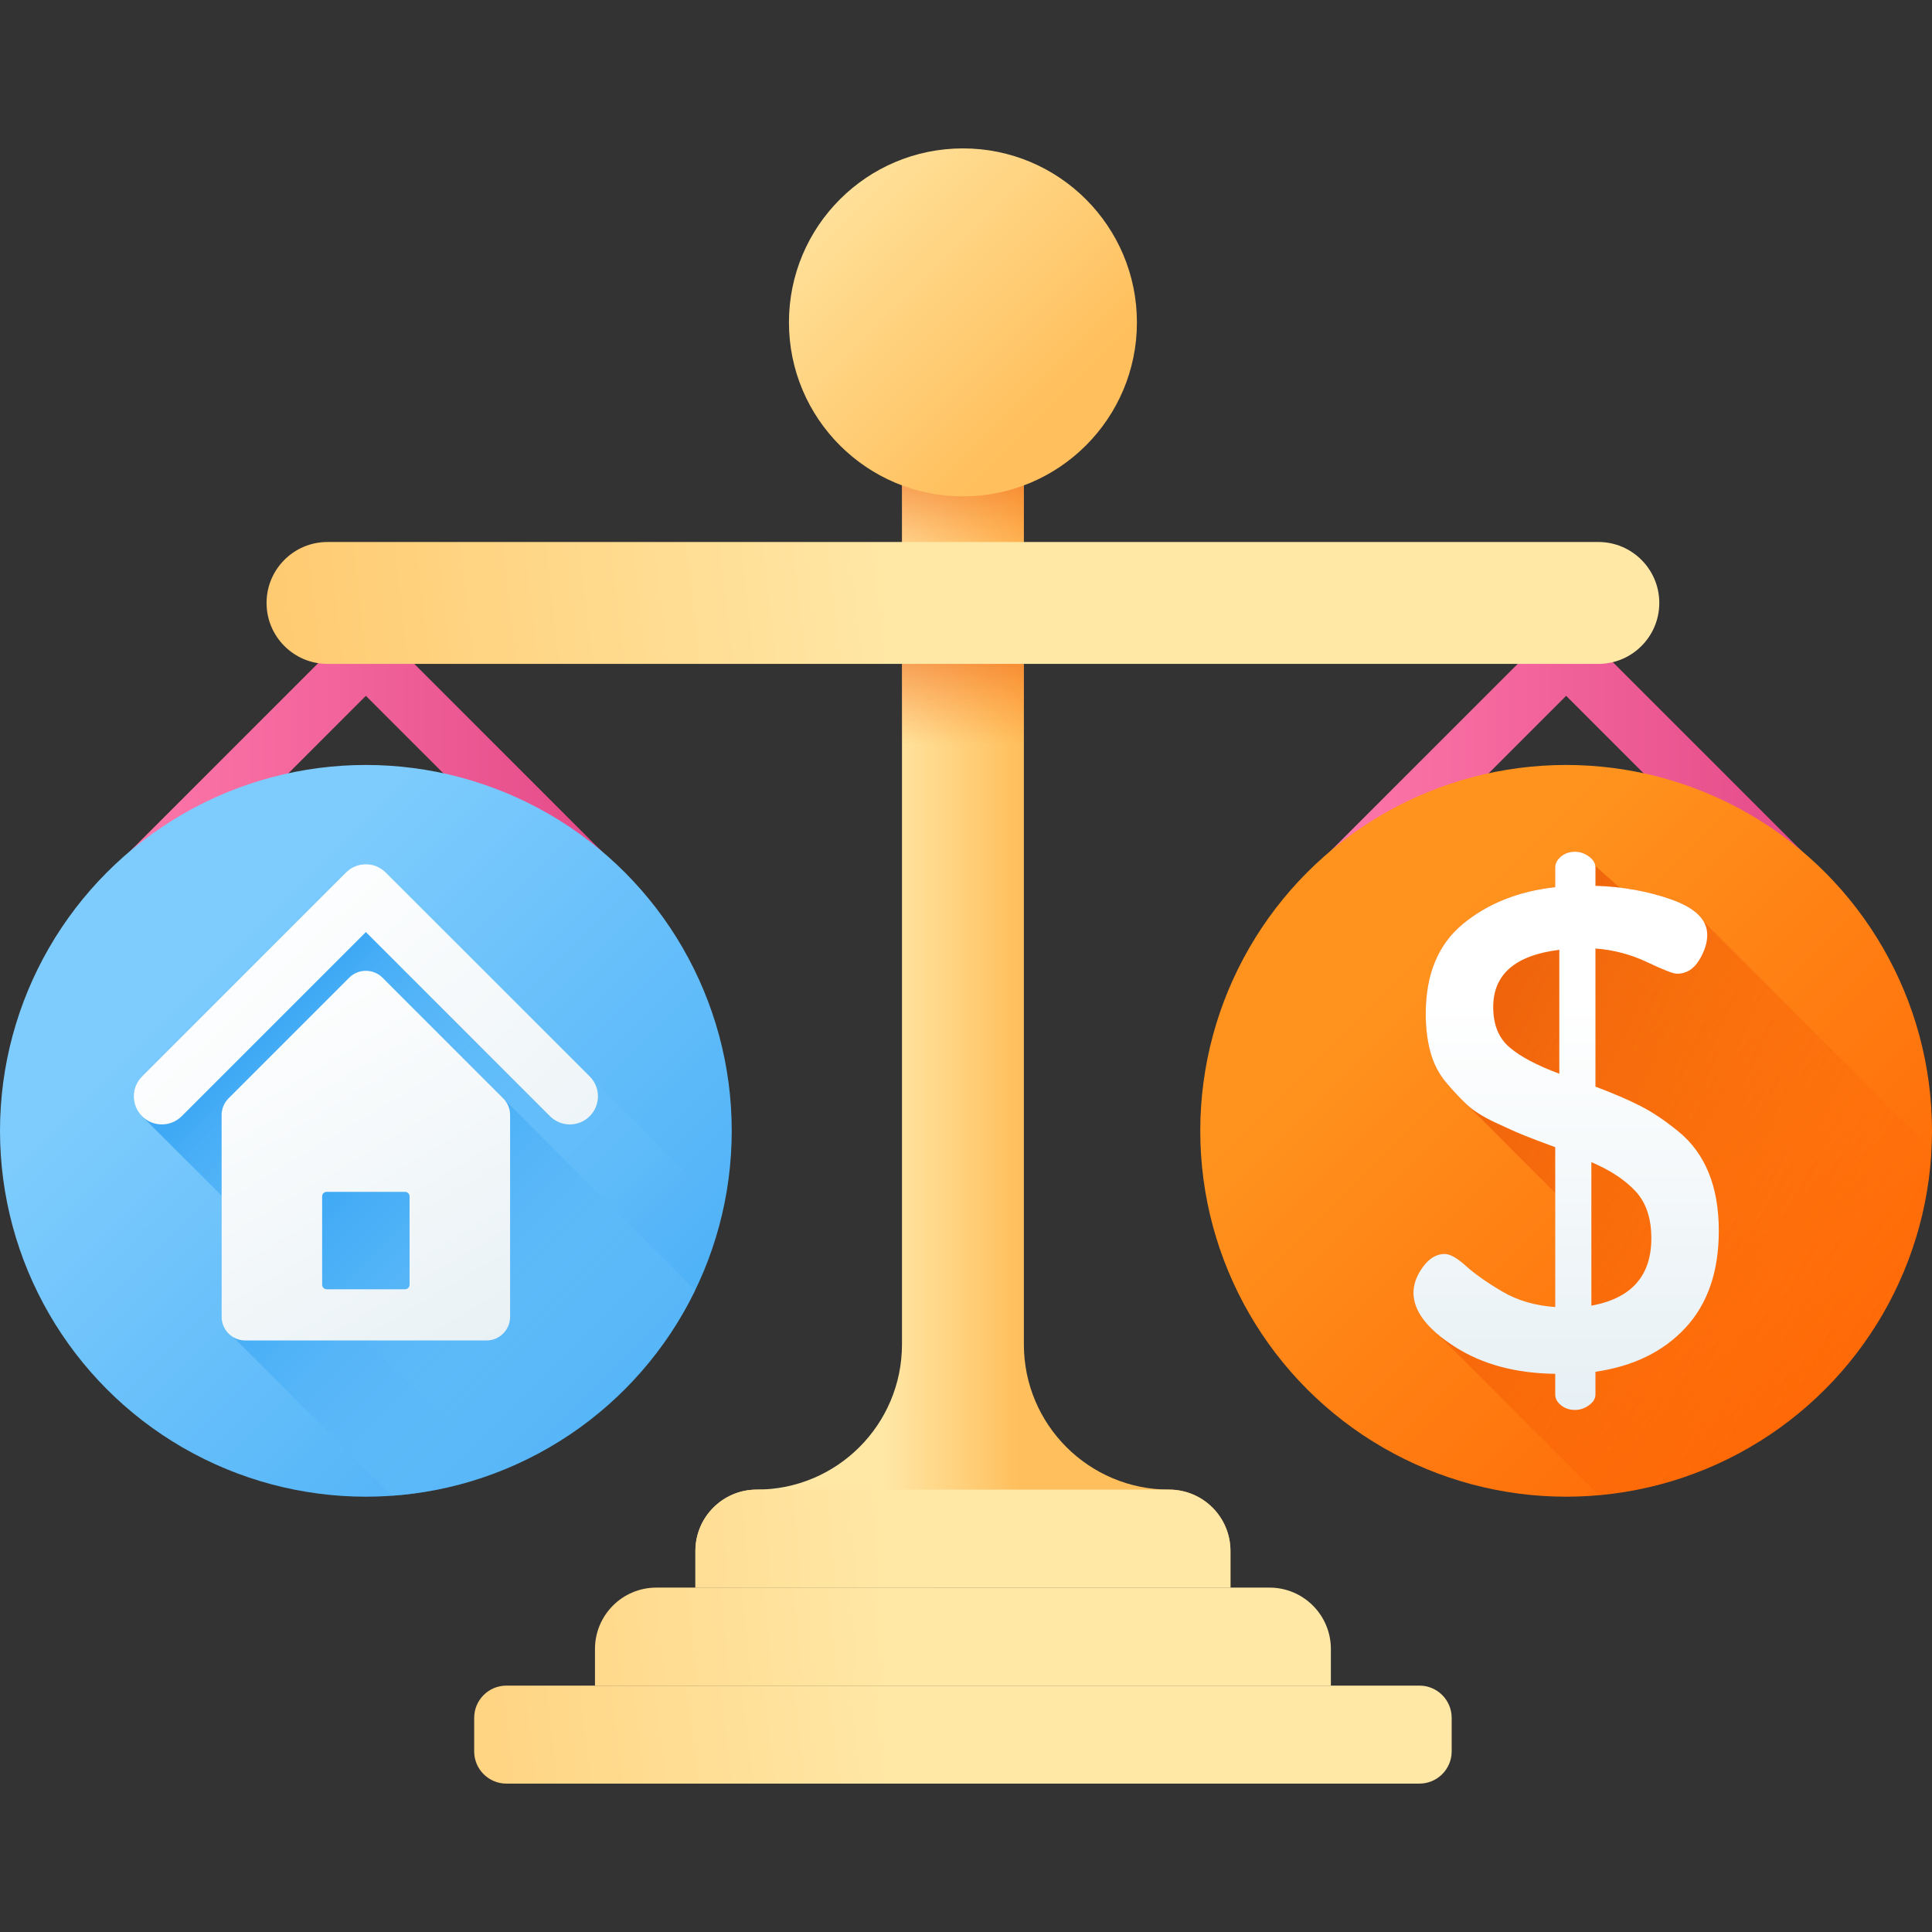 <?xml version="1.0" encoding="iso-8859-1"?>
<!-- Generator: Adobe Illustrator 19.0.0, SVG Export Plug-In . SVG Version: 6.00 Build 0)  -->
<svg version="1.1" id="Capa_1" xmlns="http://www.w3.org/2000/svg" xmlns:xlink="http://www.w3.org/1999/xlink" x="0px" y="0px"
	 viewBox="0 0 512 512" style="enable-background:new 0 0 512 512;" xml:space="preserve">
<rect x="0" y="0" width="512" height="512" fill="#333333" stroke="none"/>
<linearGradient id="SVGID_1_" gradientUnits="userSpaceOnUse" x1="22.595" y1="308.326" x2="170.179" y2="308.326" gradientTransform="matrix(1.004 0 0 -1.004 0.192 516.564)">
	<stop  offset="0" style="stop-color:#FF7BAC"/>
	<stop  offset="1" style="stop-color:#E24786"/>
</linearGradient>
<path style="fill:url(#SVGID_1_);" d="M163.509,247.834c-1.927,0-3.854-0.735-5.325-2.205l-61.227-61.228L35.73,245.629
	c-2.941,2.939-7.708,2.939-10.649,0c-2.94-2.941-2.94-7.708,0-10.649l66.552-66.552c2.941-2.939,7.708-2.939,10.649,0l66.552,66.552
	c2.94,2.941,2.94,7.708,0,10.649C167.363,247.099,165.435,247.834,163.509,247.834z"/>
<linearGradient id="SVGID_2_" gradientUnits="userSpaceOnUse" x1="339.439" y1="308.326" x2="487.023" y2="308.326" gradientTransform="matrix(1.004 0 0 -1.004 0.192 516.564)">
	<stop  offset="0" style="stop-color:#FF7BAC"/>
	<stop  offset="1" style="stop-color:#E24786"/>
</linearGradient>
<path style="fill:url(#SVGID_2_);" d="M481.595,247.834c-1.927,0-3.854-0.735-5.325-2.205l-61.227-61.228l-61.227,61.228
	c-2.941,2.939-7.708,2.939-10.649,0c-2.94-2.941-2.94-7.708,0-10.649l66.552-66.552c2.941-2.939,7.708-2.939,10.649,0l66.552,66.552
	c2.94,2.941,2.94,7.708,0,10.649C485.449,247.099,483.522,247.834,481.595,247.834z"/>
<linearGradient id="SVGID_3_" gradientUnits="userSpaceOnUse" x1="233.519" y1="262.159" x2="270.339" y2="262.159" gradientTransform="matrix(1.004 0 0 -1.004 0.192 516.564)">
	<stop  offset="0" style="stop-color:#FFE7A5"/>
	<stop  offset="0.966" style="stop-color:#FFBF5C"/>
</linearGradient>
<path style="fill:url(#SVGID_3_);" d="M309.818,394.763L309.818,394.763c-21.253,0-38.481-17.228-38.481-38.481V86.021h-32.302
	v270.261c0,21.253-17.228,38.481-38.481,38.481l0,0c-8.983,0-16.266,7.282-16.266,16.266v9.704h141.796v-9.704
	C326.084,402.045,318.801,394.763,309.818,394.763z"/>
<linearGradient id="SVGID_4_" gradientUnits="userSpaceOnUse" x1="253.999" y1="317.894" x2="253.999" y2="366.464" gradientTransform="matrix(1.004 0 0 -1.004 0.192 516.564)">
	<stop  offset="0" style="stop-color:#FF5D00;stop-opacity:0"/>
	<stop  offset="1" style="stop-color:#D54003"/>
</linearGradient>
<rect x="239.034" y="159.474" style="fill:url(#SVGID_4_);" width="32.306" height="44.808"/>
<linearGradient id="SVGID_5_" gradientUnits="userSpaceOnUse" x1="253.999" y1="365.104" x2="253.999" y2="413.675" gradientTransform="matrix(1.004 0 0 -1.004 0.192 516.564)">
	<stop  offset="0" style="stop-color:#FF5D00;stop-opacity:0"/>
	<stop  offset="1" style="stop-color:#D54003"/>
</linearGradient>
<rect x="239.034" y="112.079" style="fill:url(#SVGID_5_);" width="32.306" height="44.808"/>
<linearGradient id="SVGID_6_" gradientUnits="userSpaceOnUse" x1="234.618" y1="353.157" x2="0.908" y2="326.297" gradientTransform="matrix(1.004 0 0 -1.004 0.192 516.564)">
	<stop  offset="0" style="stop-color:#FFE7A5"/>
	<stop  offset="0.966" style="stop-color:#FFBF5C"/>
</linearGradient>
<path style="fill:url(#SVGID_6_);" d="M70.641,159.786L70.641,159.786c0-8.92,7.231-16.151,16.151-16.151h336.786
	c8.92,0,16.151,7.231,16.151,16.151l0,0c0,8.92-7.231,16.151-16.151,16.151H86.793C77.872,175.937,70.641,168.706,70.641,159.786z"
	/>
<linearGradient id="SVGID_7_" gradientUnits="userSpaceOnUse" x1="234.697" y1="54.248" x2="0.987" y2="25.128" gradientTransform="matrix(1.004 0 0 -1.004 0.192 516.564)">
	<stop  offset="0" style="stop-color:#FFE7A5"/>
	<stop  offset="0.966" style="stop-color:#FFBF5C"/>
</linearGradient>
<path style="fill:url(#SVGID_7_);" d="M134.205,472.674h241.961c4.718,0,8.542-3.825,8.542-8.542v-8.885
	c0-4.718-3.825-8.542-8.542-8.542H134.205c-4.718,0-8.542,3.825-8.542,8.542v8.885C125.662,468.849,129.487,472.674,134.205,472.674
	z"/>
<linearGradient id="SVGID_8_" gradientUnits="userSpaceOnUse" x1="234.205" y1="79.929" x2="0.495" y2="57.899" gradientTransform="matrix(1.004 0 0 -1.004 0.192 516.564)">
	<stop  offset="0" style="stop-color:#FFE7A5"/>
	<stop  offset="0.966" style="stop-color:#FFBF5C"/>
</linearGradient>
<path style="fill:url(#SVGID_8_);" d="M336.429,420.733H173.941c-8.983,0-16.266,7.282-16.266,16.266v9.705h195.02v-9.705
	C352.696,428.015,345.413,420.733,336.429,420.733z"/>
<linearGradient id="SVGID_9_" gradientUnits="userSpaceOnUse" x1="233.755" y1="106.209" x2="0.045" y2="88.009" gradientTransform="matrix(1.004 0 0 -1.004 0.192 516.564)">
	<stop  offset="0" style="stop-color:#FFE7A5"/>
	<stop  offset="0.966" style="stop-color:#FFBF5C"/>
</linearGradient>
<path style="fill:url(#SVGID_9_);" d="M309.818,394.763H200.552c-8.983,0-16.266,7.282-16.266,16.266v9.705h141.797v-9.705
	C326.084,402.045,318.801,394.763,309.818,394.763z"/>
<linearGradient id="SVGID_10_" gradientUnits="userSpaceOnUse" x1="210.082" y1="473.368" x2="279.662" y2="403.778" gradientTransform="matrix(1.004 0 0 -1.004 0.192 516.564)">
	<stop  offset="0" style="stop-color:#FFE7A5"/>
	<stop  offset="0.966" style="stop-color:#FFBF5C"/>
</linearGradient>
<circle style="fill:url(#SVGID_10_);" cx="255.187" cy="85.435" r="46.109"/>
<linearGradient id="SVGID_11_" gradientUnits="userSpaceOnUse" x1="369.409" y1="259.854" x2="517.109" y2="112.154" gradientTransform="matrix(1.004 0 0 -1.004 0.192 516.564)">
	<stop  offset="0" style="stop-color:#FF931E"/>
	<stop  offset="1" style="stop-color:#FF5D00"/>
</linearGradient>
<circle style="fill:url(#SVGID_11_);" cx="415.041" cy="299.682" r="96.959"/>
<linearGradient id="SVGID_12_" gradientUnits="userSpaceOnUse" x1="499.737" y1="161.401" x2="308.917" y2="265.541" gradientTransform="matrix(1.004 0 0 -1.004 0.192 516.564)">
	<stop  offset="0" style="stop-color:#FF5D00;stop-opacity:0"/>
	<stop  offset="1" style="stop-color:#D54003"/>
</linearGradient>
<path style="fill:url(#SVGID_12_);" d="M511.876,304.617l-60.378-60.378c-1.342-2.337-4.129-4.268-8.368-5.791
	c-4.349-1.561-8.984-2.622-13.893-3.209l-6.483-5.784c-0.13-0.915-0.666-1.744-1.66-2.478c-1.145-0.841-2.379-1.264-3.702-1.264
	c-1.445,0-2.681,0.424-3.703,1.264c-1.025,0.843-1.535,1.806-1.535,2.89v5.238c-9.754,1.083-17.913,4.335-24.475,9.753
	c-6.565,5.419-9.844,13.36-9.844,23.82c0,3.726,0.421,7.121,1.264,10.186c0.842,3.065,2.227,5.737,4.155,8.021
	c1.924,2.284,3.762,4.237,5.509,5.859c0.092,0.086,0.196,0.172,0.292,0.258l23.098,23.15v30.218
	c-5.337-0.361-10.035-1.741-14.1-4.146c-4.064-2.401-7.256-4.654-9.58-6.759c-2.326-2.103-4.202-3.155-5.63-3.155
	c-2.156,0-4.07,1.142-5.746,3.426c-1.677,2.284-2.512,4.567-2.512,6.85c0,3.742,2.17,7.429,6.495,11.061l42.601,42.601
	C471.562,392.023,509.45,352.995,511.876,304.617z"/>
<linearGradient id="SVGID_13_" gradientUnits="userSpaceOnUse" x1="413.231" y1="249.994" x2="413.231" y2="122.165" gradientTransform="matrix(1.004 0 0 -1.004 0.192 516.564)">
	<stop  offset="0" style="stop-color:#FFFFFF"/>
	<stop  offset="1" style="stop-color:#E2EDF2"/>
</linearGradient>
<path style="fill:url(#SVGID_13_);" d="M374.583,342.588c0-2.284,0.836-4.567,2.512-6.85c1.677-2.283,3.59-3.426,5.746-3.426
	c1.428,0,3.305,1.052,5.63,3.155c2.325,2.105,5.518,4.358,9.58,6.759c4.065,2.404,8.764,3.785,14.1,4.146v-42.359
	c-3.612-1.321-6.384-2.373-8.308-3.155c-1.929-0.779-4.488-1.922-7.677-3.423c-3.191-1.502-5.661-3.065-7.406-4.687
	c-1.747-1.622-3.584-3.576-5.509-5.859c-1.929-2.283-3.313-4.956-4.155-8.021c-0.843-3.065-1.264-6.46-1.264-10.186
	c0-10.46,3.28-18.401,9.844-23.82c6.562-5.419,14.721-8.67,24.475-9.753v-5.238c0-1.083,0.511-2.046,1.535-2.89
	c1.022-0.841,2.258-1.264,3.703-1.264c1.323,0,2.557,0.424,3.702,1.264c1.143,0.843,1.716,1.806,1.716,2.89v4.877
	c7.344,0.243,14.118,1.477,20.321,3.702c6.201,2.23,9.302,5.329,9.302,9.302c0,2.167-0.731,4.425-2.187,6.773
	c-1.457,2.348-3.4,3.522-5.828,3.522c-0.96,0-3.599-1.022-7.911-3.071c-4.316-2.046-8.882-3.252-13.698-3.612v36.605
	c4.79,1.804,8.773,3.517,11.945,5.139c3.172,1.622,6.529,3.875,10.061,6.759c3.534,2.884,6.198,6.519,7.993,10.906
	c1.795,4.386,2.695,9.525,2.695,15.412c0,10.759-2.934,19.31-8.802,25.654c-5.87,6.345-13.832,10.242-23.891,11.693v6.035
	c0,1.064-0.572,2.01-1.716,2.839c-1.145,0.827-2.379,1.242-3.702,1.242c-1.445,0-2.681-0.415-3.703-1.239
	c-1.025-0.829-1.535-1.775-1.535-2.839v-5.495c-10.476-0.121-19.358-2.518-26.642-7.191
	C378.224,352.209,374.583,347.445,374.583,342.588z M395.717,266.88c0,4.687,1.459,8.263,4.379,10.725
	c2.918,2.464,7.298,4.778,13.14,6.94v-32.837C401.556,253.152,395.717,258.21,395.717,266.88z M421.726,346.011
	c10.595-1.921,15.896-7.872,15.896-17.846c0-5.286-1.386-9.432-4.155-12.436c-2.771-3.003-6.682-5.588-11.741-7.752V346.011z"/>
<linearGradient id="SVGID_14_" gradientUnits="userSpaceOnUse" x1="52.569" y1="259.854" x2="200.269" y2="112.154" gradientTransform="matrix(1.004 0 0 -1.004 0.192 516.564)">
	<stop  offset="0" style="stop-color:#7ECCFD"/>
	<stop  offset="1" style="stop-color:#3FA9F5"/>
</linearGradient>
<circle style="fill:url(#SVGID_14_);" cx="96.959" cy="299.682" r="96.959"/>
<linearGradient id="SVGID_15_" gradientUnits="userSpaceOnUse" x1="151.722" y1="169.808" x2="75.032" y2="246.498" gradientTransform="matrix(1.004 0 0 -1.004 0.192 516.564)">
	<stop  offset="0" style="stop-color:#7ECCFD;stop-opacity:0"/>
	<stop  offset="1" style="stop-color:#3FA9F5"/>
</linearGradient>
<path style="fill:url(#SVGID_15_);" d="M191.638,320.628l-89.415-89.415c-2.907-2.907-7.623-2.907-10.531,0l-54.059,54.059
	c-2.908,2.907-2.908,7.623,0,10.531l94.472,94.264C161.954,378.45,184.623,352.476,191.638,320.628z"/>
<linearGradient id="SVGID_16_" gradientUnits="userSpaceOnUse" x1="173.751" y1="116.207" x2="86.901" y2="203.056" gradientTransform="matrix(1.004 0 0 -1.004 0.192 516.564)">
	<stop  offset="0" style="stop-color:#7ECCFD;stop-opacity:0"/>
	<stop  offset="1" style="stop-color:#3FA9F5"/>
</linearGradient>
<path style="fill:url(#SVGID_16_);" d="M184.233,341.956l-82.848-82.848c-2.446-2.446-6.411-2.446-8.857,0l-31.963,31.963
	c-1.175,1.175-1.834,2.767-1.834,4.428v53.476c0,2.323,1.268,4.346,3.147,5.427l41.987,41.987
	C139.299,393.894,169.476,372.364,184.233,341.956z"/>
<linearGradient id="SVGID_17_" gradientUnits="userSpaceOnUse" x1="54.636" y1="268.702" x2="177.166" y2="140.872" gradientTransform="matrix(1.004 0 0 -1.004 0.192 516.564)">
	<stop  offset="0" style="stop-color:#FFFFFF"/>
	<stop  offset="1" style="stop-color:#E2EDF2"/>
</linearGradient>
<path style="fill:url(#SVGID_17_);" d="M151.016,297.983c-1.905,0-3.812-0.727-5.266-2.182l-48.794-48.794l-48.794,48.794
	c-2.907,2.907-7.623,2.907-10.531,0c-2.908-2.907-2.908-7.623,0-10.531l54.059-54.059c2.907-2.907,7.623-2.907,10.531,0
	l54.059,54.059c2.908,2.907,2.908,7.623,0,10.531C154.827,297.256,152.921,297.983,151.016,297.983z"/>
<linearGradient id="SVGID_18_" gradientUnits="userSpaceOnUse" x1="61.603" y1="251.957" x2="137.752" y2="124.127" gradientTransform="matrix(1.004 0 0 -1.004 0.192 516.564)">
	<stop  offset="0" style="stop-color:#FFFFFF"/>
	<stop  offset="1" style="stop-color:#E2EDF2"/>
</linearGradient>
<path style="fill:url(#SVGID_18_);" d="M133.348,291.072l-31.963-31.963c-2.446-2.446-6.411-2.446-8.857,0l-31.963,31.963
	c-1.175,1.175-1.834,2.767-1.834,4.428v53.476c0,3.459,2.804,6.262,6.262,6.262h63.926c3.459,0,6.262-2.804,6.262-6.262V295.5
	C135.182,293.839,134.522,292.246,133.348,291.072z M108.54,340.465c0,0.665-0.539,1.204-1.204,1.204H86.577
	c-0.665,0-1.204-0.539-1.204-1.204v-23.407c0-0.665,0.539-1.204,1.204-1.204h20.759c0.665,0,1.204,0.539,1.204,1.204V340.465z"/>
<g>
</g>
<g>
</g>
<g>
</g>
<g>
</g>
<g>
</g>
<g>
</g>
<g>
</g>
<g>
</g>
<g>
</g>
<g>
</g>
<g>
</g>
<g>
</g>
<g>
</g>
<g>
</g>
<g>
</g>
</svg>

